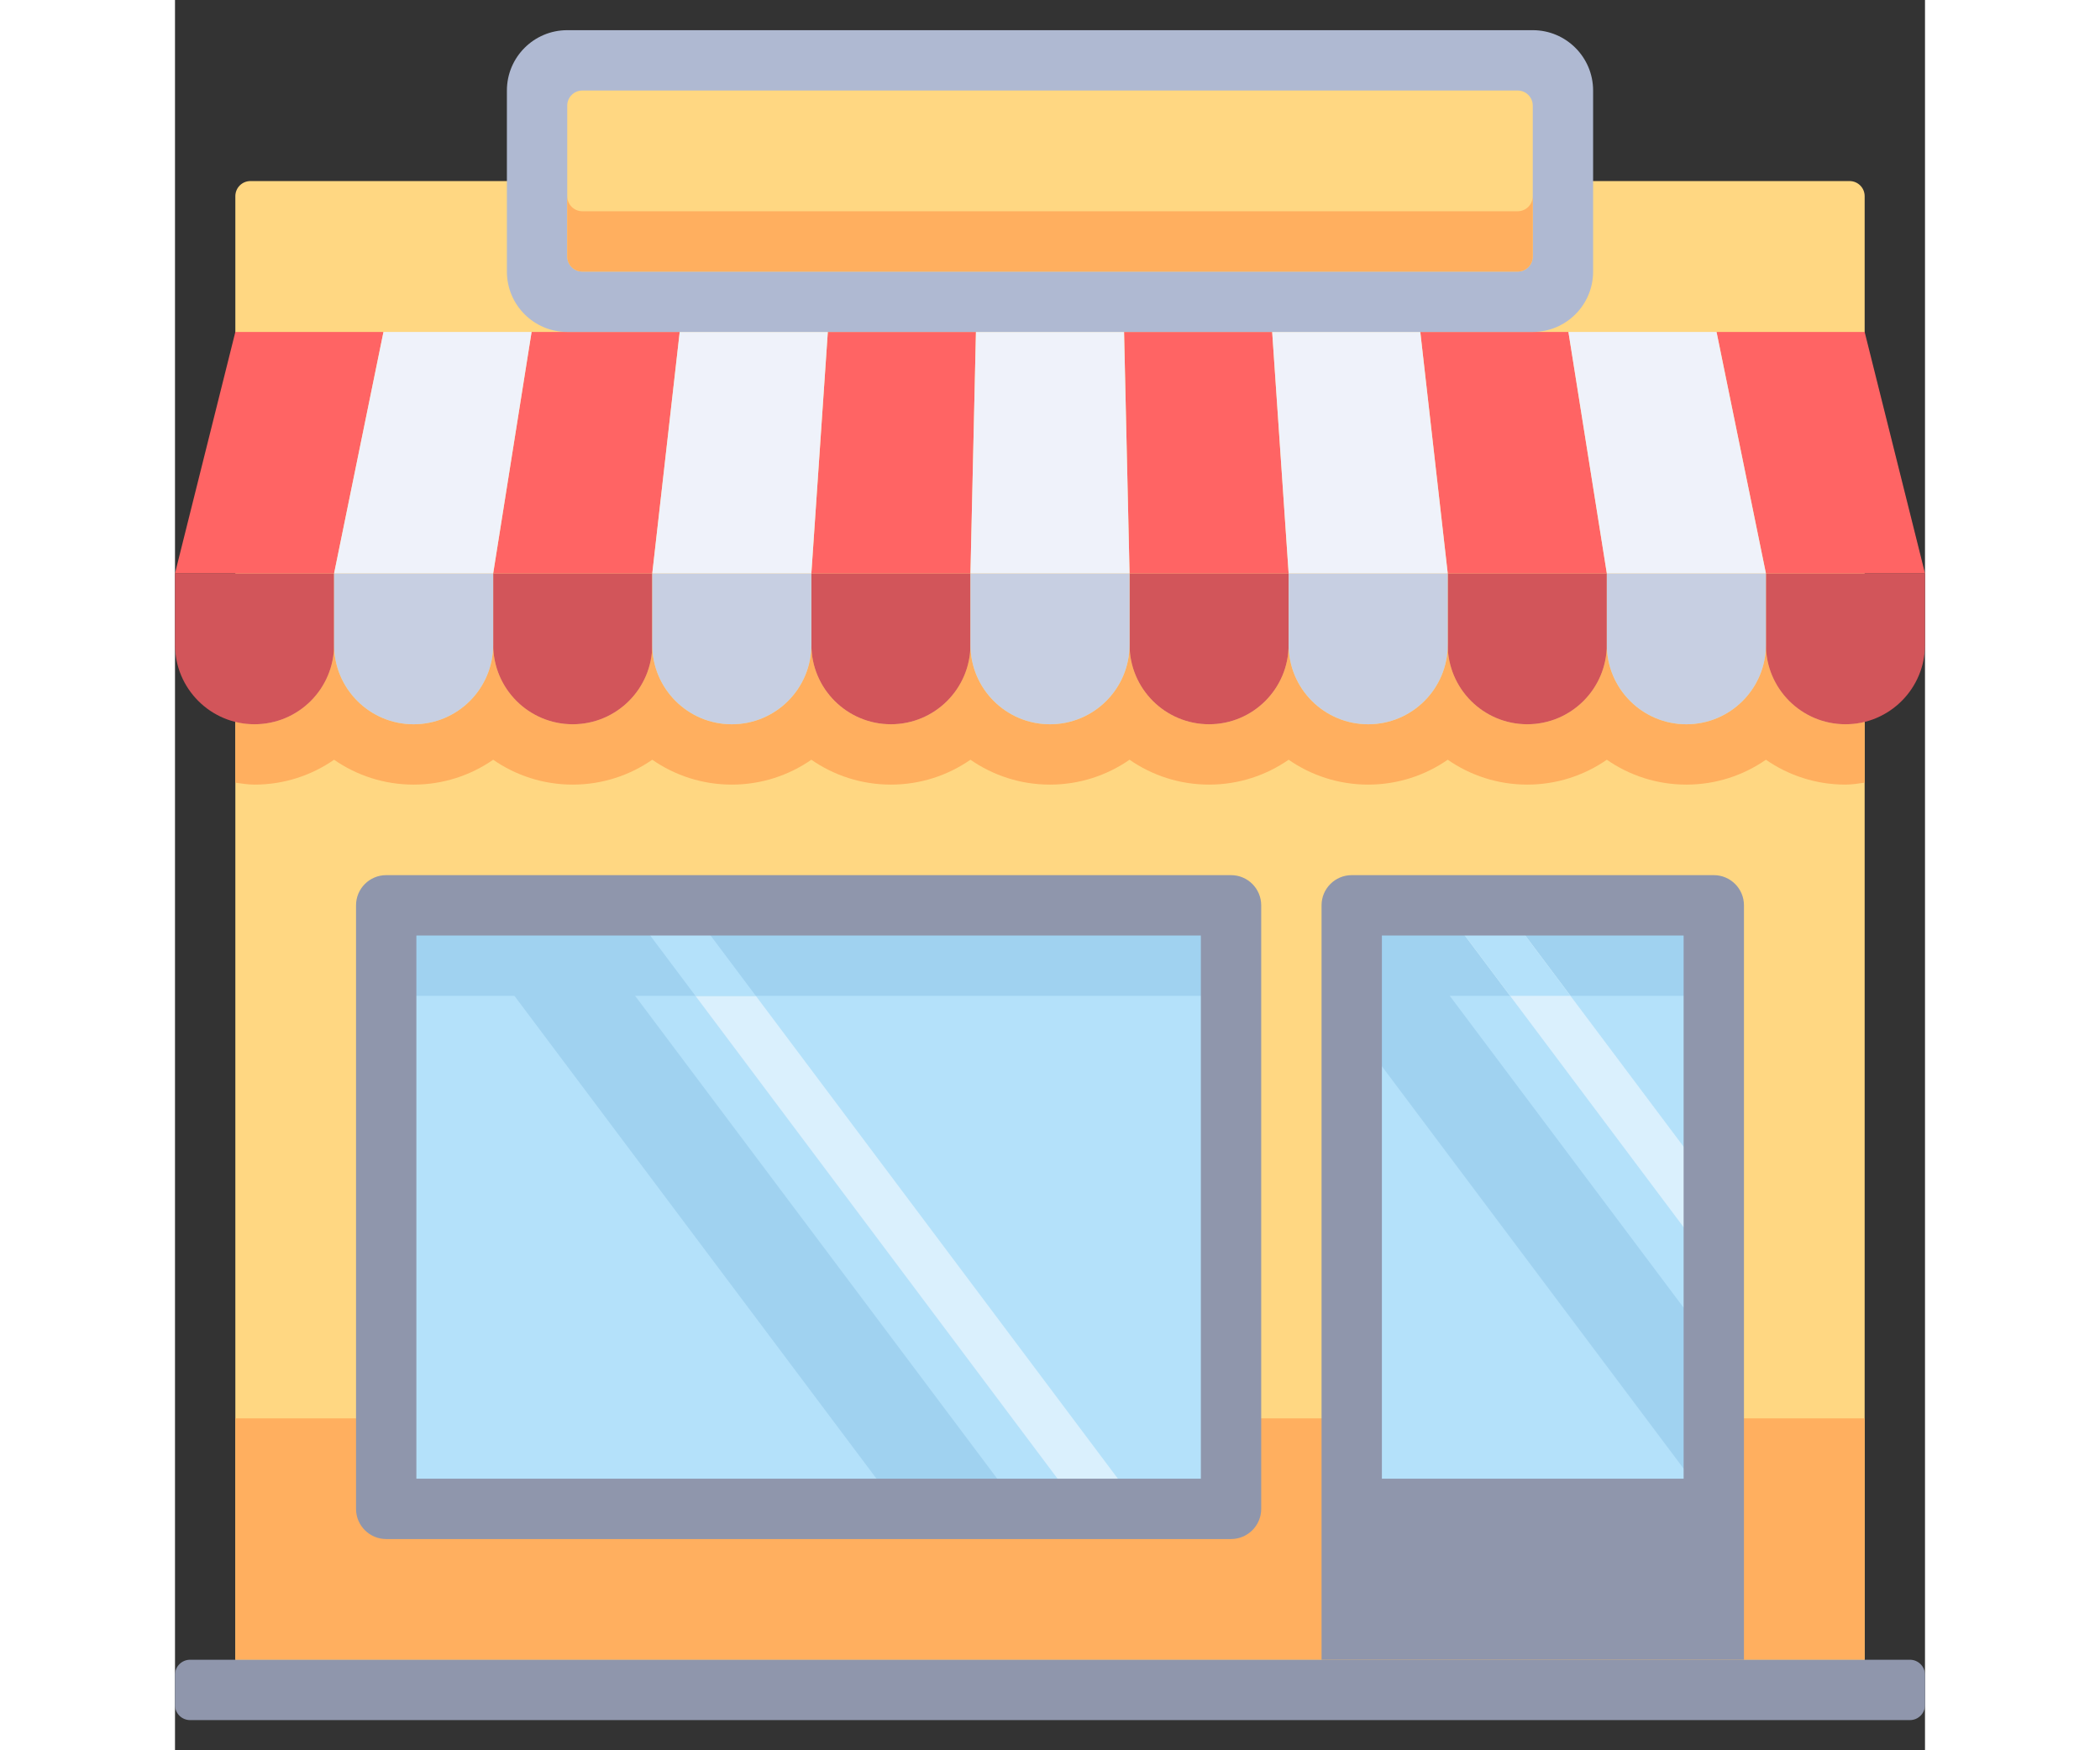 <?xml version="1.0" encoding="iso-8859-1"?>
<!-- Generator: Adobe Illustrator 19.0.0, SVG Export Plug-In . SVG Version: 6.00 Build 0)  -->
<svg
  height="20px"
  width="24px"  version="1.1" id="Layer_1" xmlns="http://www.w3.org/2000/svg" xmlns:xlink="http://www.w3.org/1999/xlink" x="0px"
  y="0px"
  viewBox="0 0 512 512" style="enable-background:new 0 0 512 512;" xml:space="preserve">
<rect x="0" y="0" width="512" height="512" fill="#333333" stroke="none"/>
<path style="fill:#FFD782;" d="M494.345,494.345H17.655V57.379c0-2.438,1.976-4.414,4.414-4.414h467.862
	c2.438,0,4.414,1.976,4.414,4.414V494.345z"/>
  <g>
	<rect x="17.655" y="414.9" style="fill:#FFAF5F;" width="476.69" height="70.62"/>
    <path style="fill:#FFAF5F;" d="M494.345,211.102c-1.809,0.45-3.67,0.76-5.618,0.76c-12.853,0-23.273-10.42-23.273-23.273
		c0,12.852-10.42,23.273-23.273,23.273s-23.273-10.42-23.273-23.273c0,12.852-10.419,23.273-23.273,23.273
		c-12.853,0-23.273-10.42-23.273-23.273c0,12.852-10.42,23.273-23.273,23.273s-23.273-10.42-23.273-23.273
		c0,12.852-10.42,23.273-23.273,23.273s-23.273-10.42-23.273-23.273c0,12.852-10.419,23.273-23.273,23.273
		s-23.273-10.42-23.273-23.273c0,12.852-10.42,23.273-23.273,23.273s-23.273-10.42-23.273-23.273
		c0,12.852-10.419,23.273-23.273,23.273c-12.853,0-23.273-10.42-23.273-23.273c0,12.852-10.42,23.273-23.273,23.273
		s-23.273-10.42-23.273-23.273c0,12.852-10.42,23.273-23.273,23.273s-23.273-10.42-23.273-23.273
		c0,12.852-10.419,23.273-23.273,23.273c-1.948,0-3.809-0.31-5.618-0.76v17.848c1.854,0.257,3.694,0.568,5.618,0.568
		c8.639,0,16.661-2.69,23.273-7.277c6.614,4.587,14.635,7.276,23.275,7.276c8.639,0,16.661-2.69,23.273-7.277
		c6.612,4.587,14.634,7.277,23.273,7.277s16.661-2.69,23.273-7.277c6.612,4.587,14.634,7.277,23.273,7.277
		c8.639,0,16.661-2.69,23.273-7.277c6.612,4.587,14.634,7.277,23.273,7.277c8.639,0,16.661-2.69,23.273-7.277
		c6.611,4.588,14.633,7.277,23.272,7.277c8.639,0,16.661-2.69,23.273-7.277c6.612,4.587,14.634,7.277,23.273,7.277
		s16.661-2.69,23.273-7.277c6.612,4.587,14.634,7.277,23.273,7.277s16.661-2.69,23.273-7.277c6.612,4.587,14.634,7.277,23.273,7.277
		s16.661-2.69,23.273-7.277c6.612,4.587,14.634,7.277,23.273,7.277c8.64,0,16.661-2.69,23.273-7.277
		c6.612,4.587,14.634,7.277,23.273,7.277c1.923,0,3.764-0.31,5.618-0.568v-17.847L494.345,211.102L494.345,211.102z"/>
</g>
  <g>
	<rect x="61.793" y="264.83" style="fill:#B4E1FA;" width="247.17" height="176.55"/>
    <rect x="344.28" y="264.83" style="fill:#B4E1FA;" width="105.93" height="176.55"/>
</g>
  <rect x="344.28" y="264.83" style="fill:#A0D2F0;" width="105.93" height="26.483"/>
  <polygon style="fill:#DAF0FD;" points="450.207,347.219 388.414,264.828 370.759,264.828 450.207,370.759 "/>
  <polygon style="fill:#A0D2F0;"
           points="353.103,264.828 344.276,264.828 344.276,300.138 450.207,441.379 450.207,394.298 "/>
  <polygon style="fill:#B4E1FA;" points="408.276,291.31 388.414,264.828 370.759,264.828 390.621,291.31 "/>
  <polygon style="fill:#DAF0FD;" points="282.483,441.379 264.828,441.379 132.414,264.828 150.069,264.828 "/>
  <g>
	<polygon style="fill:#A0D2F0;" points="247.172,441.379 211.862,441.379 79.448,264.828 114.759,264.828 	"/>
    <rect x="61.793" y="264.83" style="fill:#A0D2F0;" width="247.17" height="26.483"/>
</g>
  <polygon style="fill:#B4E1FA;" points="169.931,291.31 150.069,264.828 132.414,264.828 152.276,291.31 "/>
  <g>
	<path style="fill:#D2555A;" d="M209.454,211.862L209.454,211.862c-12.853,0-23.273-10.42-23.273-23.273v-20.865h46.546v20.865
		C232.727,201.442,222.307,211.862,209.454,211.862z"/>
    <path style="fill:#D2555A;" d="M302.546,211.862L302.546,211.862c-12.853,0-23.273-10.42-23.273-23.273v-20.865h46.546v20.865
		C325.818,201.442,315.399,211.862,302.546,211.862z"/>
    <path style="fill:#D2555A;" d="M116.364,211.862L116.364,211.862c-12.853,0-23.273-10.42-23.273-23.273v-20.865h46.546v20.865
		C139.636,201.442,129.217,211.862,116.364,211.862z"/>
    <path style="fill:#D2555A;" d="M23.273,211.862L23.273,211.862C10.42,211.862,0,201.442,0,188.589v-20.865h46.546v20.865
		C46.546,201.442,36.126,211.862,23.273,211.862z"/>
    <path style="fill:#D2555A;" d="M395.636,211.862L395.636,211.862c-12.853,0-23.273-10.42-23.273-23.273v-20.865h46.546v20.865
		C418.909,201.442,408.49,211.862,395.636,211.862z"/>
</g>
  <g>
	<path style="fill:#C7CFE2;" d="M162.909,211.862L162.909,211.862c-12.853,0-23.273-10.42-23.273-23.273v-20.865h46.546v20.865
		C186.182,201.442,175.763,211.862,162.909,211.862z"/>
    <path style="fill:#C7CFE2;" d="M349.091,211.862L349.091,211.862c-12.853,0-23.273-10.42-23.273-23.273v-20.865h46.546v20.865
		C372.364,201.442,361.944,211.862,349.091,211.862z"/>
</g>
  <path style="fill:#D2555A;" d="M488.727,211.862L488.727,211.862c-12.853,0-23.273-10.42-23.273-23.273v-20.865H512v20.865
	C512,201.442,501.58,211.862,488.727,211.862z"/>
  <g>
	<path style="fill:#C7CFE2;" d="M442.182,211.862L442.182,211.862c-12.853,0-23.273-10.42-23.273-23.273v-20.865h46.546v20.865
		C465.454,201.442,455.034,211.862,442.182,211.862z"/>
    <path style="fill:#C7CFE2;" d="M69.818,211.862L69.818,211.862c-12.853,0-23.273-10.42-23.273-23.273v-20.865h46.546v20.865
		C93.091,201.442,82.671,211.862,69.818,211.862z"/>
    <path style="fill:#C7CFE2;" d="M256,211.862L256,211.862c-12.853,0-23.273-10.42-23.273-23.273v-20.865h46.546v20.865
		C279.273,201.442,268.853,211.862,256,211.862z"/>
</g>
  <g>
	<polygon style="fill:#FF6464;" points="232.727,167.724 186.182,167.724 190.997,97.103 234.333,97.103 	"/>
    <polygon style="fill:#FF6464;" points="325.818,167.724 279.273,167.724 277.667,97.103 321.003,97.103 	"/>
    <polygon style="fill:#FF6464;" points="139.636,167.724 93.091,167.724 104.326,97.103 147.661,97.103 	"/>
    <polygon style="fill:#FF6464;" points="46.546,167.724 0,167.724 17.655,97.103 60.991,97.103 	"/>
    <polygon style="fill:#FF6464;" points="418.909,167.724 372.364,167.724 364.339,97.103 407.674,97.103 	"/>
</g>
  <g>
	<polygon style="fill:#EFF2FA;" points="186.182,167.724 139.636,167.724 147.661,97.103 190.997,97.103 	"/>
    <polygon style="fill:#EFF2FA;" points="372.364,167.724 325.818,167.724 321.003,97.103 364.339,97.103 	"/>
</g>
  <polygon style="fill:#FF6464;" points="512,167.724 465.454,167.724 451.009,97.103 494.345,97.103 "/>
  <g>
	<polygon style="fill:#EFF2FA;" points="465.454,167.724 418.909,167.724 407.674,97.103 451.009,97.103 	"/>
    <polygon style="fill:#EFF2FA;" points="93.091,167.724 46.546,167.724 60.991,97.103 104.326,97.103 	"/>
    <polygon style="fill:#EFF2FA;" points="279.273,167.724 232.727,167.724 234.333,97.103 277.667,97.103 	"/>
</g>
  <g>
	<path style="fill:#8F96AC;" d="M300.138,273.655v158.897H70.621V273.655H300.138 M308.966,256H61.793
		c-4.875,0-8.828,3.953-8.828,8.828V441.38c0,4.875,3.953,8.828,8.828,8.828h247.172c4.875,0,8.828-3.953,8.828-8.828V264.828
		C317.793,259.953,313.841,256,308.966,256L308.966,256z"/>
    <path style="fill:#8F96AC;" d="M450.207,256H344.276c-4.875,0-8.828,3.953-8.828,8.828v220.69h123.586v-220.69
		C459.034,259.953,455.082,256,450.207,256z M441.379,432.552h-88.276V273.655h88.276V432.552z"/>
</g>
  <path style="fill:#AFB9D2;" d="M397.241,97.103H114.759c-9.751,0-17.655-7.904-17.655-17.655V26.483
	c0-9.751,7.904-17.655,17.655-17.655h282.483c9.751,0,17.655,7.904,17.655,17.655v52.966
	C414.897,89.199,406.993,97.103,397.241,97.103z"/>
  <path style="fill:#FFD782;" d="M392.828,79.448H119.172c-2.438,0-4.414-1.976-4.414-4.414V30.897c0-2.438,1.976-4.414,4.414-4.414
	h273.655c2.438,0,4.414,1.976,4.414,4.414v44.138C397.241,77.472,395.265,79.448,392.828,79.448z"/>
  <path style="fill:#FFAF5F;" d="M119.172,79.448h273.655c2.438,0,4.414-1.976,4.414-4.414V57.379c0,2.438-1.976,4.414-4.414,4.414
	H119.172c-2.438,0-4.414-1.976-4.414-4.414v17.655C114.759,77.472,116.735,79.448,119.172,79.448z"/>
  <path style="fill:#8F96AC;" d="M507.586,503.172H4.414c-2.438,0-4.414-1.976-4.414-4.414v-8.828c0-2.438,1.976-4.414,4.414-4.414
	h503.172c2.438,0,4.414,1.976,4.414,4.414v8.828C512,501.196,510.024,503.172,507.586,503.172z"/>
  <g>
</g>
  <g>
</g>
  <g>
</g>
  <g>
</g>
  <g>
</g>
  <g>
</g>
  <g>
</g>
  <g>
</g>
  <g>
</g>
  <g>
</g>
  <g>
</g>
  <g>
</g>
  <g>
</g>
  <g>
</g>
  <g>
</g>
</svg>
